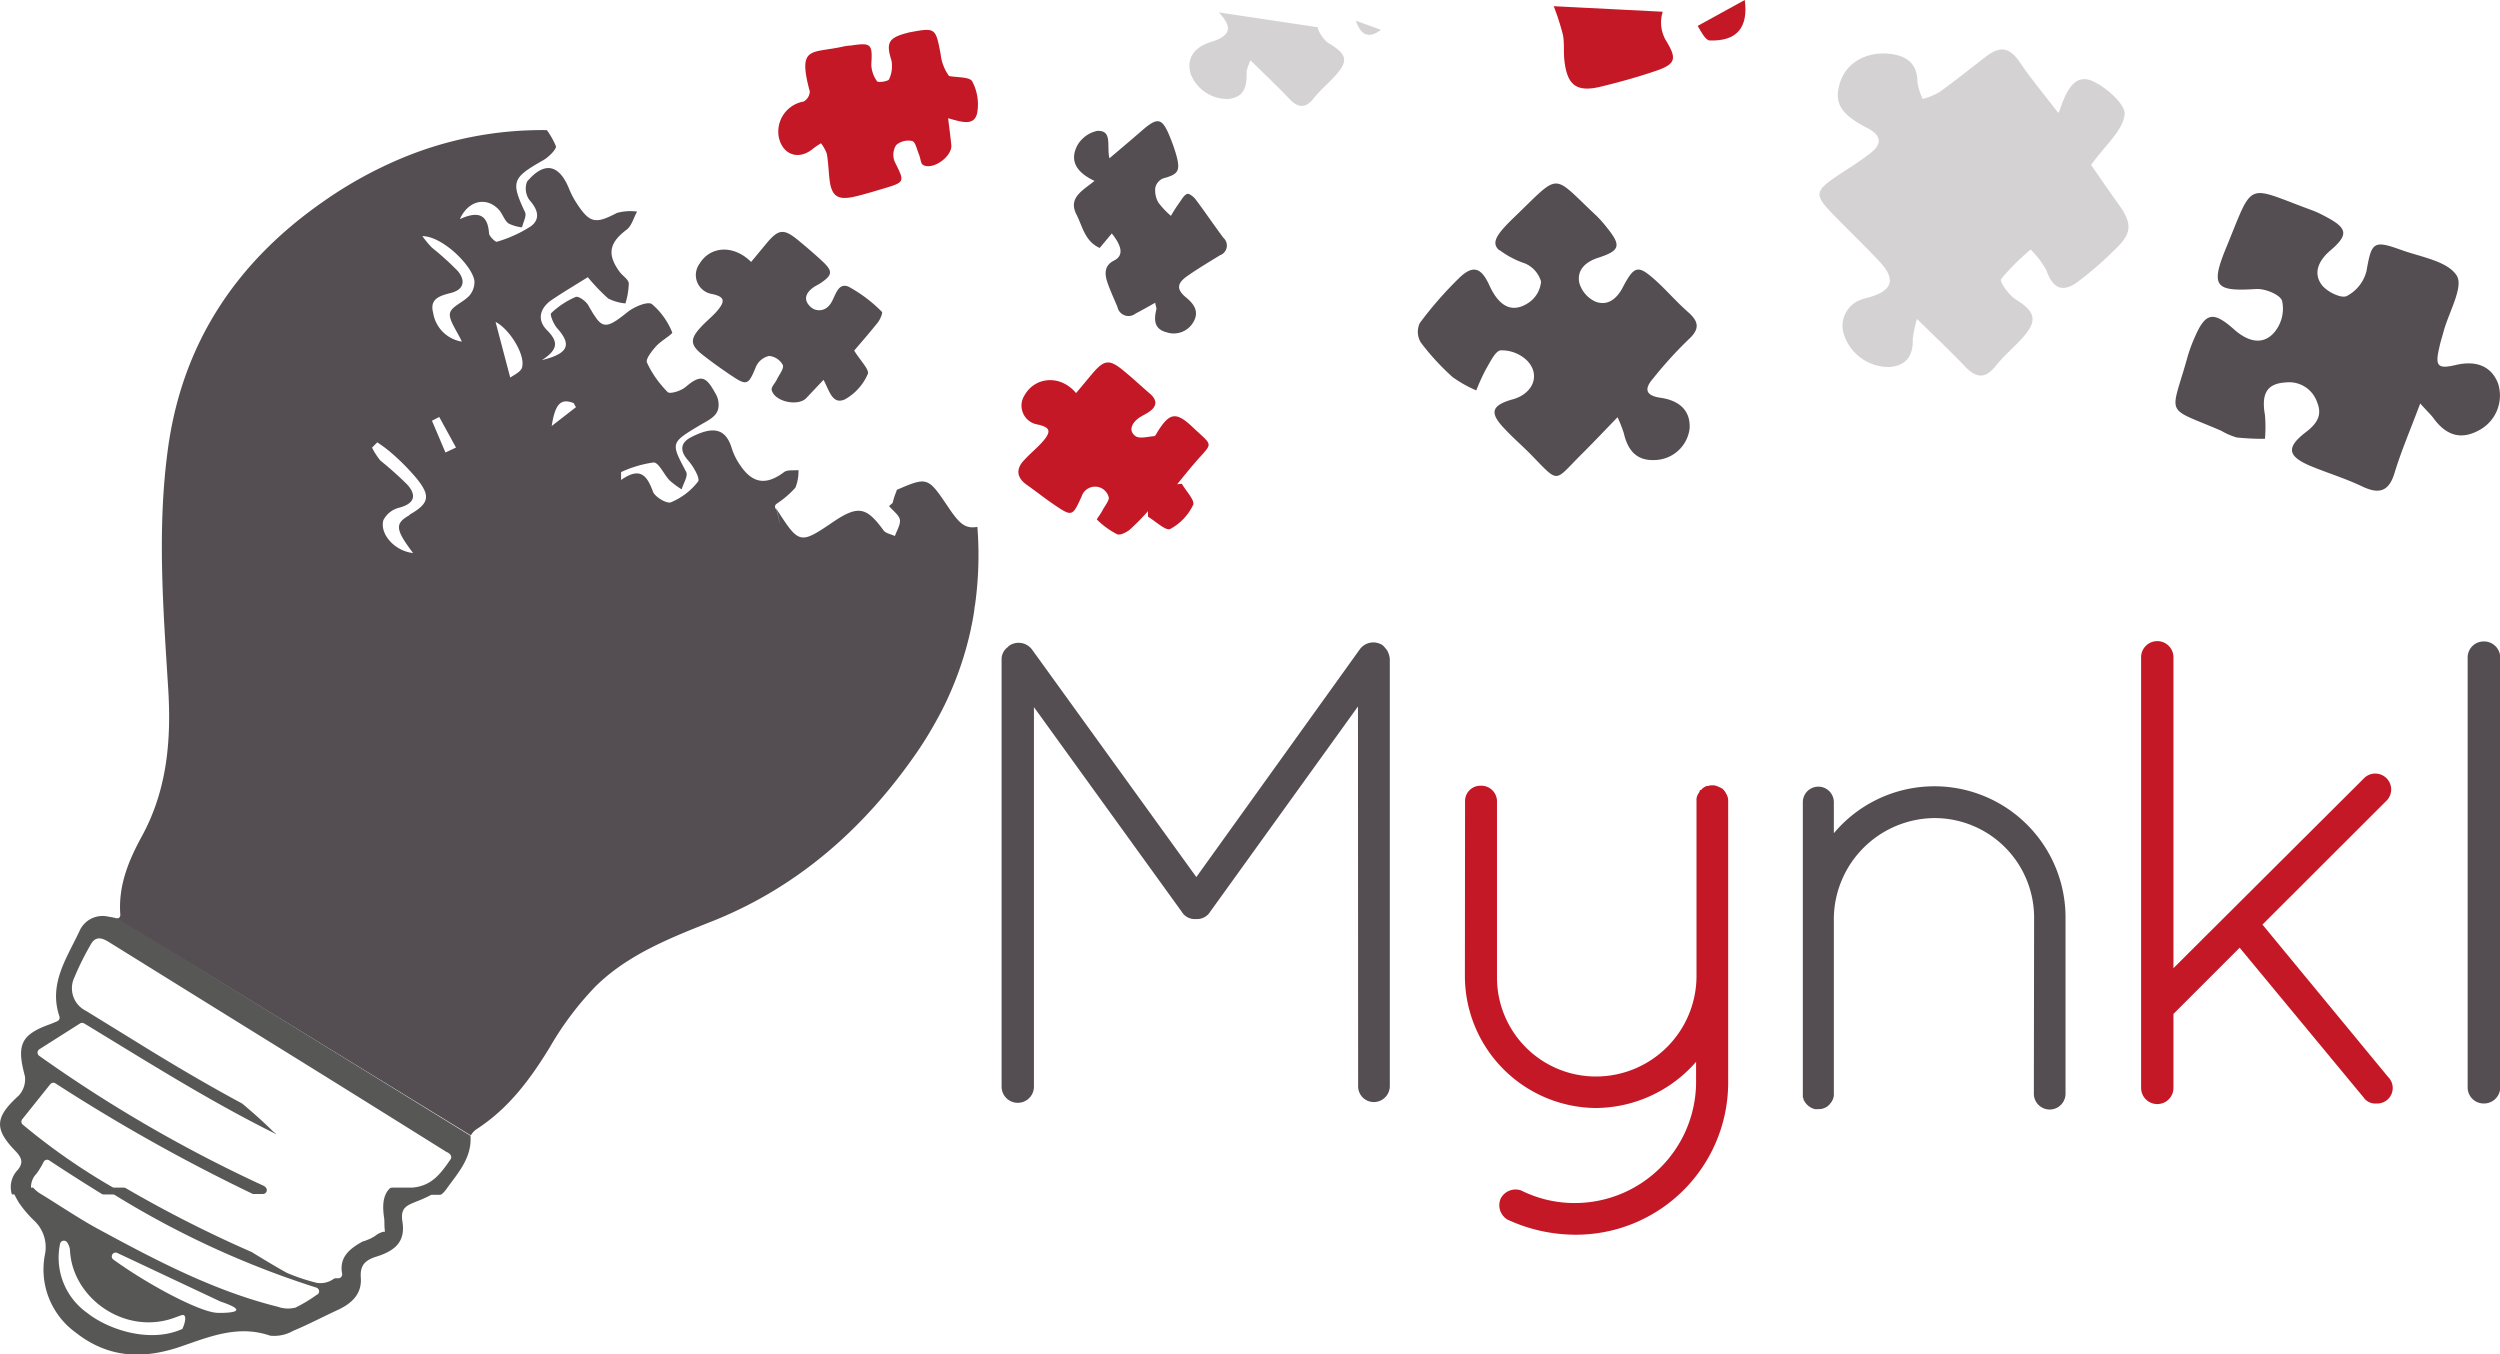 <svg xmlns="http://www.w3.org/2000/svg" viewBox="0 0 298.35 161.61"><defs><style>.cls-1{fill:#544d51;}.cls-2{fill:#c41827;}.cls-3{fill:#d4d2d3;}.cls-4{fill:#575756;}</style></defs><g id="Capa_2" data-name="Capa 2"><g id="Capa_1-2" data-name="Capa 1"><path class="cls-1" d="M162.06,84.31l-17.64,24.5a1.82,1.82,0,0,1-1.58.87h-.15a1.8,1.8,0,0,1-1.66-.87L123.39,84.39v45.29a1.93,1.93,0,0,1-3.86,0v-51a1.78,1.78,0,0,1,.79-1.49c0-.08.08-.08.16-.16a2,2,0,0,1,2.67.47l19.62,27.17L162.3,77.46A2,2,0,0,1,165,77a4.42,4.42,0,0,1,.55.63,2.72,2.72,0,0,1,.31,1v51a1.91,1.91,0,0,1-1.89,1.89,1.87,1.87,0,0,1-1.89-1.89Z"/><path class="cls-2" d="M174.84,95.58a1.82,1.82,0,0,1,1.81-1.81,1.87,1.87,0,0,1,2,1.81v21a11.81,11.81,0,0,0,11.81,11.89,12,12,0,0,0,12-11.89v-21a1.37,1.37,0,0,1,.32-1c0-.08.08-.16.08-.23s.08-.08.16-.08a1.39,1.39,0,0,1,.7-.48h.16c.08,0,.16-.07.24-.07h.47a4.24,4.24,0,0,1,.95.39,2,2,0,0,1,.47.63,1.5,1.5,0,0,1,.23.79v33.71a18.17,18.17,0,0,1-18.35,18.11,19.33,19.33,0,0,1-8-1.81,2,2,0,0,1-.79-2.52,2,2,0,0,1,2.44-.95,14.22,14.22,0,0,0,6.3,1.5,14.48,14.48,0,0,0,14.57-14.33v-2.52a16,16,0,0,1-12,5.51,15.77,15.77,0,0,1-15.59-15.75Z"/><path class="cls-1" d="M242.75,109.52a11.88,11.88,0,0,0-11.9-11.89,12.11,12.11,0,0,0-12,11.89v21.26a1.82,1.82,0,0,1-.39.87,1.7,1.7,0,0,1-1.42.71h-.47a2,2,0,0,1-1.26-1,.26.26,0,0,1-.08-.23.28.28,0,0,0-.08-.16V95.73a1.85,1.85,0,1,1,3.7,0v3.71a15.65,15.65,0,0,1,27.65,10.08v21a1.89,1.89,0,0,1-3.78,0Z"/><path class="cls-2" d="M255.52,78.44a1.93,1.93,0,0,1,3.86,0v37.1l22.84-22.76a1.9,1.9,0,0,1,2.68,2.68L270,110.34l15,18.19a1.85,1.85,0,0,1-1.42,3.16,1.65,1.65,0,0,1-1.5-.71l-14.8-17.88L259.38,121v8.83a1.93,1.93,0,0,1-3.86,0Z"/><path class="cls-1" d="M294.49,78.44a1.91,1.91,0,0,1,1.89-1.89,1.94,1.94,0,0,1,2,1.89V129.8a1.94,1.94,0,0,1-2,1.89,1.91,1.91,0,0,1-1.89-1.89Z"/><path class="cls-3" d="M252.81,24.35c-1.29-1.79-2.53-3.62-3.26-4.67,1.73-2.4,3.77-4.09,4-6,.14-1.21-2.18-3.26-3.82-4-2.09-.92-3.12,1-4,3.7l-.13.06c-1.84-2.41-3.31-4.15-4.55-6s-2.38-1.94-4-.72c-1.86,1.43-3.7,2.9-5.6,4.28a8.61,8.61,0,0,1-2,.82,7.58,7.58,0,0,1-.62-2c0-2.21-1.26-3.16-3.27-3.39-2.86-.33-5.28,1.09-6,3.51s.16,3.72,3.29,5.34c1.7.87,1.8,1.91.36,3-1.26,1-2.63,1.82-3.95,2.71-2.7,1.82-2.76,2.25-.53,4.56,1.87,1.93,3.83,3.78,5.65,5.75s1.51,3.32-1.12,4.12c-.32.1-.65.17-1,.29a3.31,3.31,0,0,0-2.2,4.23,5.62,5.62,0,0,0,5.58,3.85c2-.24,2.68-1.47,2.63-3.34a14.72,14.72,0,0,1,.5-2.39c2.19,2.16,4,3.84,5.68,5.62,1.28,1.34,2.38,1.68,3.71,0,.94-1.18,2.11-2.16,3.13-3.28,1.94-2.12,1.66-3.19-.78-4.7-.81-.5-1.9-2.12-1.71-2.39a28.11,28.11,0,0,1,3.54-3.53,10.68,10.68,0,0,1,1.9,2.53c.74,2.1,1.91,2.67,3.73,1.31a39.31,39.31,0,0,0,4.37-3.79C254.49,27.83,254.48,26.67,252.81,24.35Z"/><path class="cls-3" d="M161.8,2.47c.6,1.73,1.54,2.2,3,1.09"/><path class="cls-3" d="M145.45,1.48c1.72,1.82,1.42,2.81-1,3.55-2,.64-2.9,2-2.34,3.84a4.7,4.7,0,0,0,4.51,2.94c2.06-.24,2.18-1.73,2.15-3.33a6.25,6.25,0,0,1,.47-1.28c1.71,1.69,3.17,3.06,4.55,4.51,1,1.09,1.94,1.38,3,0,.73-.9,1.62-1.67,2.42-2.52,1.78-1.91,1.59-2.69-.67-4.05-.61-.37-1.39-1.66-1.23-1.88"/><path class="cls-1" d="M291.62,39.55c.62-2.29,2.42-5.33,1.56-6.67-1.12-1.74-4.31-2.21-6.67-3.07-3.29-1.19-3.49-.88-4.09,2.53a4.63,4.63,0,0,1-2.38,3c-.71.3-2.42-.57-3-1.39-1-1.41-.31-2.86,1-4,2.26-1.92,2.16-2.7-.48-4.09a12.83,12.83,0,0,0-1.59-.75c-8.08-2.95-6.94-3.72-10.27,4.38-1.95,4.72-1.34,5.32,3.56,5,1-.06,2.78.62,3.08,1.39a4.39,4.39,0,0,1-.74,3.55c-1.28,1.74-3.12,1.55-5-.13-2.51-2.22-3.41-2-4.7,1a18,18,0,0,0-.79,2.12c-2.07,7.49-2.95,6,4,9a7.57,7.57,0,0,0,1.84.79,31.06,31.06,0,0,0,3.35.16,16.81,16.81,0,0,0,0-2.84c-.46-2.58.26-3.77,2.49-3.89a3.52,3.52,0,0,1,3.74,2.38c.69,1.66-.18,2.66-1.42,3.61-2.3,1.78-2.11,2.84.68,4,2,.83,4.12,1.47,6.09,2.41s3.19.71,3.89-1.61c.79-2.61,1.88-5.13,3.06-8.28.89,1,1.31,1.37,1.63,1.82,1.53,2.07,3.31,2.53,5.42,1.36a4.69,4.69,0,0,0,2.23-5.59c-.78-2-2.54-2.76-5-2.19-2.19.52-2.54.17-2-2.09C291.23,40.84,291.45,40.2,291.62,39.55Z"/><path class="cls-1" d="M201.46,37.25c-1.31-1.15-2.46-2.48-3.74-3.66-2.21-2-2.64-2-4.07.73-.72,1.36-1.82,2.25-3.29,1.66a3.55,3.55,0,0,1-1.88-2.2c-.33-1.54.72-2.51,2.19-3,2.7-.87,2.86-1.45,1.05-3.68a14.16,14.16,0,0,0-1.21-1.36c-5.35-5-4.19-5.23-9.61,0-2.28,2.18-3,3.2-2,4.11l0,0,.06,0A10.74,10.74,0,0,0,182,31.44a3.38,3.38,0,0,1,1.91,2.16,3.39,3.39,0,0,1-1.43,2.49c-1.95,1.34-3.55.56-4.72-2-1-2.22-2-2.52-3.7-.84a44.87,44.87,0,0,0-4.62,5.3,2.47,2.47,0,0,0,.11,2.31A29.14,29.14,0,0,0,173.35,45a14.66,14.66,0,0,0,2.83,1.59,24.7,24.7,0,0,1,1.14-2.51c.51-.85,1.13-2.22,1.78-2.27a4.37,4.37,0,0,1,3.16,1.24c1.62,1.7.69,3.93-1.71,4.6-2.58.72-2.84,1.6-1,3.51,1,1.08,2.19,2.1,3.24,3.18,3.3,3.39,2.67,3.16,5.82,0,1.42-1.4,2.78-2.85,4.43-4.55a16.71,16.71,0,0,1,.75,1.92c.54,2.33,1.77,3.35,3.92,3.18a4.28,4.28,0,0,0,3.93-3.76c.11-2-1.06-3.31-3.47-3.66-1.73-.25-2-1-.94-2.24a48.9,48.9,0,0,1,4.27-4.71C202.86,39.29,202.77,38.4,201.46,37.25Z"/><path class="cls-2" d="M202.6,3.09c.39.66.93,1.73,1.44,1.74,3.26.11,4.62-1.57,4.18-4.83"/><path class="cls-2" d="M185.42.74a28.89,28.89,0,0,1,1.1,3.42c.19,1,.06,2,.17,3,.32,3,1.43,3.88,4.31,3.19,2.2-.53,4.38-1.14,6.52-1.86,2.56-.86,2.61-1.51,1.24-3.75a4.26,4.26,0,0,1-.33-3.34"/><path class="cls-1" d="M101.28,34.22c-1.29-.56-1.56,1.08-2.1,1.93a1.35,1.35,0,0,1-.2.27,1.53,1.53,0,0,1-2.38.07c-.75-.81-.37-1.56.41-2.15.27-.2.58-.34.87-.52,1.5-1,1.55-1.45.21-2.69-.91-.85-1.86-1.65-2.81-2.44-1.77-1.45-2.36-1.38-3.87.43l-1.77,2.14c-2.09-2.08-4.86-1.9-6.14.19A2.29,2.29,0,0,0,85,35.09c1.42.32,1.61.79.64,1.95-.61.73-1.39,1.32-2,2-1.32,1.42-1.28,2.14.23,3.32,1.06.83,2.16,1.62,3.28,2.37,2,1.36,2.16,1.26,3.08-1a2.27,2.27,0,0,1,1.55-1.25,2.07,2.07,0,0,1,1.64,1.08c.17.42-.44,1.16-.72,1.75-.2.42-.68.88-.61,1.22.32,1.4,3.11,2,4.11,1l2.08-2.2c.69,1.28,1.06,3.05,2.59,2.31a6.35,6.35,0,0,0,2.69-3c.23-.52-.92-1.64-1.62-2.8.75-.89,1.82-2.1,2.82-3.36.28-.35.61-1.15.49-1.26A16.84,16.84,0,0,0,101.28,34.22Z"/><path class="cls-2" d="M142.36,51c-2-1.9-2.77-1.78-4.22.53-.12.19-.25.51-.4.52-.76.06-1.74.34-2.23,0-.85-.62-.47-1.51.32-2.11.35-.27.77-.45,1.15-.69,1.05-.66,1.25-1.41.24-2.28s-2-1.8-3.06-2.67c-1.78-1.48-2.37-1.41-3.87.37l-1.87,2.24c-1.87-2.23-4.88-1.95-6.13.23a2.28,2.28,0,0,0,1.54,3.52c1.46.33,1.66.78.71,1.92-.68.81-1.54,1.48-2.26,2.27-1,1-1.06,2.07.24,3,1.1.77,2.16,1.62,3.28,2.38,2.17,1.47,2.19,1.4,3.29-1a1.68,1.68,0,0,1,3.21.06c.16.36-.44,1.06-.72,1.6S130.83,62,130.9,62a9.91,9.91,0,0,0,2.4,1.75c.37.17,1.15-.22,1.56-.57A27.36,27.36,0,0,0,137,61l0,.66c.9.54,2.12,1.72,2.65,1.47a6.32,6.32,0,0,0,2.74-2.88c.24-.52-.86-1.66-1.35-2.52l-.56.06c.7-.85,1.39-1.72,2.11-2.55C144.76,52.72,144.88,53.38,142.36,51Z"/><path class="cls-2" d="M108,4c-2,.56-2.25,1.21-1.62,3.19a3.62,3.62,0,0,1-.28,2.27c-.1.26-1.31.42-1.43.24a3.59,3.59,0,0,1-.69-2c.16-2.47,0-2.64-2.47-2.26-.33,0-.67.07-1,.14-3.71.81-5.34-.13-3.87,5.34a1.44,1.44,0,0,1-.74,1.2,3.64,3.64,0,0,0-2.94,4.34c.51,2.1,2.44,2.68,4.11,1.25a8.32,8.32,0,0,1,.91-.61,4.79,4.79,0,0,1,.69,1.24c.17.93.2,1.89.3,2.84.21,2.23.94,2.78,3.09,2.27,1.09-.26,2.17-.59,3.25-.91,2.74-.82,2.68-.79,1.47-3.23a2.17,2.17,0,0,1,.17-2,2.24,2.24,0,0,1,1.92-.48c.38.11.55,1,.79,1.58s.2,1.1.51,1.28c1.14.65,3.48-1,3.36-2.38-.09-.93-.22-1.86-.38-3.2,1.52.42,3.08,1,3.46-.59a5.85,5.85,0,0,0-.58-3.8c-.29-.56-1.8-.46-2.77-.65a5.38,5.38,0,0,1-1-2.59c-.61-3.2-.6-3.2-3.77-2.61"/><path class="cls-1" d="M142.68,23.79c-.24-.33-.81-.74-1-.65-.4.15-.66.67-.94,1.06s-.69,1-1,1.56a9.89,9.89,0,0,1-1.51-1.6,2.93,2.93,0,0,1-.35-1.79,1.58,1.58,0,0,1,.93-1.08c1.77-.48,2.07-.86,1.6-2.67a19.61,19.61,0,0,0-.71-2.08c-1-2.52-1.49-2.65-3.51-.88-1.15,1-2.33,2-3.79,3.23-.35-1.5.39-3.35-1.45-3.27a3.6,3.6,0,0,0-2.38,1.73c-1,1.92,0,3.27,2.05,4.24-1.4,1.14-3.18,2-2.16,4,.73,1.43,1,3.21,2.78,4l1.44-1.73c1.28,1.6,1.4,2.67.26,3.24s-1.13,1.56-.8,2.55.81,2,1.22,3a1.35,1.35,0,0,0,2.16.77c.73-.38,1.45-.79,2.34-1.29.09.48.18.66.14.8-.3,1.21-.28,2.32,1.17,2.71a2.7,2.7,0,0,0,3.24-1.19c.7-1.18.17-2.1-.82-2.91-1.22-1-1.17-1.72.16-2.64s2.55-1.64,3.85-2.44a1.23,1.23,0,0,0,.41-2.07C144.83,26.82,143.8,25.27,142.68,23.79Z"/><path class="cls-1" d="M70.42,58.88l-.62.48c.44.45.87.91,1.32,1.34a29.56,29.56,0,0,1,3.17,3c.85,1.09.33,2-1,2.34s-2.58.61-2.15,2.27,1.17,3.21,3.55,3.41a6.91,6.91,0,0,0-.49-1c-1.82-2.56-1.79-2.5.82-4.17a2.66,2.66,0,0,0,1.07-2C76,62.81,72.46,59.37,70.42,58.88Z"/><path class="cls-4" d="M13.82,109.57a6.87,6.87,0,0,0-.86-.17,3,3,0,0,0-3.49,1.75c-1.5,3.2-3.69,6.25-2.38,10.14a.47.47,0,0,1-.25.58c-.37.16-.62.27-.87.36-3.51,1.25-4,2.5-3,6.19a2.85,2.85,0,0,1-.75,2.34c-2.76,2.52-3,3.91-.38,6.6.84.87.94,1.48.24,2.3a2.92,2.92,0,0,0-.66,2.88h.3q.24.5.54,1a14,14,0,0,0,1.88,2.19,4.34,4.34,0,0,1,1.22,4A9.28,9.28,0,0,0,9,159c3.93,3.1,8.09,3.25,12.66,1.67,3.39-1.17,6.8-2.58,10.58-1.27a4.57,4.57,0,0,0,2.75-.58c1.83-.76,3.58-1.69,5.38-2.52,1.64-.77,2.83-1.9,2.69-3.82-.11-1.5.53-2.1,1.88-2.52,2.49-.78,3.44-2,3.08-4.22-.25-1.62.53-1.89,1.73-2.37a16.5,16.5,0,0,0,1.62-.73.36.36,0,0,1,.21-.05h.89a.44.44,0,0,0,.31-.13,3.3,3.3,0,0,0,.47-.52c1.3-1.85,3-3.61,2.91-6.2a.72.72,0,0,1,0-.19L14.05,109.57A.45.45,0,0,1,13.82,109.57Zm8,49c-3.94,1.82-9,.05-11.43-1.9a8.07,8.07,0,0,1-3.22-8.24.47.47,0,0,1,.86-.14,2,2,0,0,1,.32.87c.25,5.86,6.77,10.38,12.73,8l.56-.2C22.56,156.68,21.85,158.51,21.77,158.54ZM26,156.68a4.91,4.91,0,0,1-.67-.09c-2.59-.57-8.15-3.62-11.82-6.29a.46.46,0,0,1,.47-.78l12.34,5.81C30.67,156.79,26.13,156.68,26,156.68Zm11.86-2.2a17.8,17.8,0,0,1-2.6,1.57,3.62,3.62,0,0,1-2.1-.1c-7.64-1.9-14.54-5.54-21.39-9.25-2.34-1.27-4.54-2.77-6.81-4.16a3.75,3.75,0,0,1-1-.81H3.7a2.31,2.31,0,0,1,.66-1.67,9.22,9.22,0,0,0,.85-1.41.46.46,0,0,1,.66-.17q3.12,2.06,6.27,4a.51.51,0,0,0,.24.07h1.09a.46.46,0,0,1,.23.06,108,108,0,0,0,24.07,11.06A.46.46,0,0,1,37.89,154.48Zm15.8-16.76a.46.46,0,0,1,.11.63c-1.18,1.71-2.24,3.19-4.58,3.38H46.81a.45.45,0,0,0-.32.12c-.72.72-.9,1.87-.65,3.49.06.4,0,.82.1,1.67-.19-.08-.79.19-1,.36a4.46,4.46,0,0,1-1.21.64,2,2,0,0,1-.43.14c-1.65.9-2.83,1.93-2.47,3.85a.47.47,0,0,1-.44.55h-.31a.45.45,0,0,0-.3.1,2.7,2.7,0,0,1-2,.44,24.35,24.35,0,0,1-3.51-1.17c-1.43-.77-4.17-2.46-4.21-2.49A147.55,147.55,0,0,1,15,141.79a.46.46,0,0,0-.23-.06H13.62a.48.48,0,0,1-.23-.07,75.77,75.77,0,0,1-10.71-7.48.47.47,0,0,1,0-.64L6,129.39a.47.47,0,0,1,.62-.1,213,213,0,0,0,23.56,13.2.49.49,0,0,0,.2,0h1a.46.46,0,0,0,.32-.79l-.1-.1-.12-.08A165.74,165.74,0,0,1,4.68,126a.47.47,0,0,1,0-.77l4.87-3.09a.47.47,0,0,1,.5,0c7.4,4.48,14.89,9.24,22.87,13.19l0-.05a3.52,3.52,0,0,1-.39-.31c-1.15-1.14-2.36-2.21-3.6-3.25l-.08-.05c-4.31-2.32-8.53-4.82-12.7-7.41l-5.88-3.62a3,3,0,0,1-1.39-4,33.5,33.5,0,0,1,1.93-3.89c.6-1.12,1.4-.82,2.26-.28q11.63,7.23,23.27,14.44,8.47,5.26,16.92,10.55C53.43,137.52,53.54,137.61,53.69,137.72Z"/><path class="cls-1" d="M113.13,60.47c-2.41-3.56-2.44-3.59-6.13-2v.12a8.27,8.27,0,0,0-.47,1.43l-.43.37c.07.09.15.17.23.26.43.46,1,.89,1.07,1.42s-.38,1.26-.6,1.9c-.47-.22-1.11-.32-1.37-.69-2-2.75-3-3-5.9-1.06C95.43,65,95.4,65,92.62,60.67l.06.23c-.18-.28-.36-.56.09-.84a11.42,11.42,0,0,0,2.15-1.86,5.15,5.15,0,0,0,.37-2.1c-.58.07-1.31-.06-1.72.24-2.11,1.59-3.74,1.4-5.23-.81a7.5,7.5,0,0,1-1-2c-.73-2.43-2.24-2.7-4.85-1.36-1.23.62-1.44,1.56-.39,2.75.63.71,1.48,2.17,1.21,2.54a7.92,7.92,0,0,1-3.23,2.48c-.42.18-1.53-.4-2-1a.87.87,0,0,1-.15-.26,9.76,9.76,0,0,0-.38-.9c-.64-1.31-1.52-1.84-3.43-.5l0-.94A13.67,13.67,0,0,1,78,55.19c.63,0,1.22,1.42,1.9,2.13a10.3,10.3,0,0,0,1.45,1.08c.2-.7.79-1.61.54-2.08-1.85-3.5-1.89-3.46,1.64-5.58.93-.55,2-1,2.19-2a2.55,2.55,0,0,0-.35-1.8c-.13-.24-.26-.46-.38-.65-.9-1.46-1.6-1.45-3.19-.09-.53.45-1.85.86-2.12.59a12.09,12.09,0,0,1-.83-.92,11.85,11.85,0,0,1-1.64-2.6c-.19-.41.58-1.38,1.08-1.94a4.09,4.09,0,0,1,.47-.44c.66-.54,1.53-1.07,1.46-1.22a8.65,8.65,0,0,0-2.42-3.38c-.51-.36-2.1.32-2.88.93C72.71,39,72,39.3,71,37.74a7.66,7.66,0,0,1-.47-.75c-.11-.17-.21-.35-.32-.55-.28-.5-1.19-1.15-1.51-1a9.83,9.83,0,0,0-2.92,1.93c-.19.17.29,1.33.72,1.81,1.71,1.92,1.42,3-1.84,3.8,2.2-1.39,1.8-2.38.59-3.61s-.8-2.65.64-3.61c1.29-.87,2.64-1.67,4.26-2.68a23.66,23.66,0,0,0,2.43,2.54,5.64,5.64,0,0,0,2.06.59,8.93,8.93,0,0,0,.4-2.4c-.06-.5-.76-.9-1.11-1.39-1.52-2.09-1.2-3.47.84-5,.62-.46.85-1.44,1.26-2.17a6.09,6.09,0,0,0-2.4.16c-2.55,1.33-3.24,1.25-4.79-1.12a9.93,9.93,0,0,1-.94-1.8c-1.2-2.9-2.94-3.25-5-.82a2.34,2.34,0,0,0,.29,2.21c1,1.11,1.33,2.25.17,3.12a15.29,15.29,0,0,1-4.06,1.85c-.18.06-.92-.66-.94-1-.16-2.48-1.53-2.59-3.48-1.7,1-2.23,3.15-2.71,4.63-1.15.45.48.65,1.24,1.15,1.65a4.56,4.56,0,0,0,1.64.48c.13-.61.57-1.35.36-1.8-1.71-3.66-1.55-4.1,2.17-6.21.66-.37,1.63-1.36,1.51-1.68a9.27,9.27,0,0,0-1.08-1.91A43.4,43.4,0,0,0,47.66,19a49.27,49.27,0,0,0-9,5c-10.33,7.16-16.84,16.79-18.6,29.42-1.32,9.53-.6,19,0,28.55.4,6.18-.06,12.21-3.13,17.83-1.56,2.86-2.84,5.87-2.57,9.37a.46.46,0,0,1-.34.47L56.19,135.5a2.2,2.2,0,0,1,.69-.75l.14-.09c3.74-2.46,6.3-5.92,8.6-9.69A37.08,37.08,0,0,1,71,117.79c4-4,9.37-6,14.5-8.05,10-4.11,17.75-11.06,23.8-19.78.38-.54.74-1.1,1.09-1.65.72-1.15,1.38-2.32,2-3.5A40.08,40.08,0,0,0,115.88,75c0-.13.05-.26.08-.39.12-.61.23-1.22.32-1.84,0-.24.07-.48.1-.72a43,43,0,0,0,.26-9.17C115.19,63.13,114.5,62.52,113.13,60.47Zm-64.25,1c-1.77,1-1.73,1.69.42,4.53-2.19-.23-4-2.26-3.55-3.92a2.89,2.89,0,0,1,1.88-1.49c1.79-.47,2.15-1.43,1-2.73a40.55,40.55,0,0,0-3.23-2.89,8.23,8.23,0,0,1-1-1.55l.62-.63a15.37,15.37,0,0,1,1.58,1.17,26.6,26.6,0,0,1,3.13,3.15C51.44,59.23,51.19,60.1,48.88,61.42ZM53.16,54l-1.61-3.79.87-.45,2,3.65ZM56,35.3c-.71.78-2.15,1.28-2.3,2.09s.78,2,1.42,3.38a4.13,4.13,0,0,1-3.43-3.45c-.43-1.62.73-2,2-2.33,1.65-.37,1.94-1.46.93-2.66a34,34,0,0,0-3.08-2.78,13.8,13.8,0,0,1-1.14-1.37c2.41,0,6,3.55,6.22,5.37A2.5,2.5,0,0,1,56,35.3Zm6.31,8.54c-.16.56-1,.92-1.42,1.22l-1.75-6.64C60.78,39.24,62.73,42.34,62.3,43.84Zm3.53,7c.42-2.68,1.09-3.37,2.71-2.7l-.08,0,.27.45Zm26.85,10c.16.56.26,1.15.43,1.7C92.94,62.05,92.84,61.46,92.68,60.9Z"/></g></g></svg>